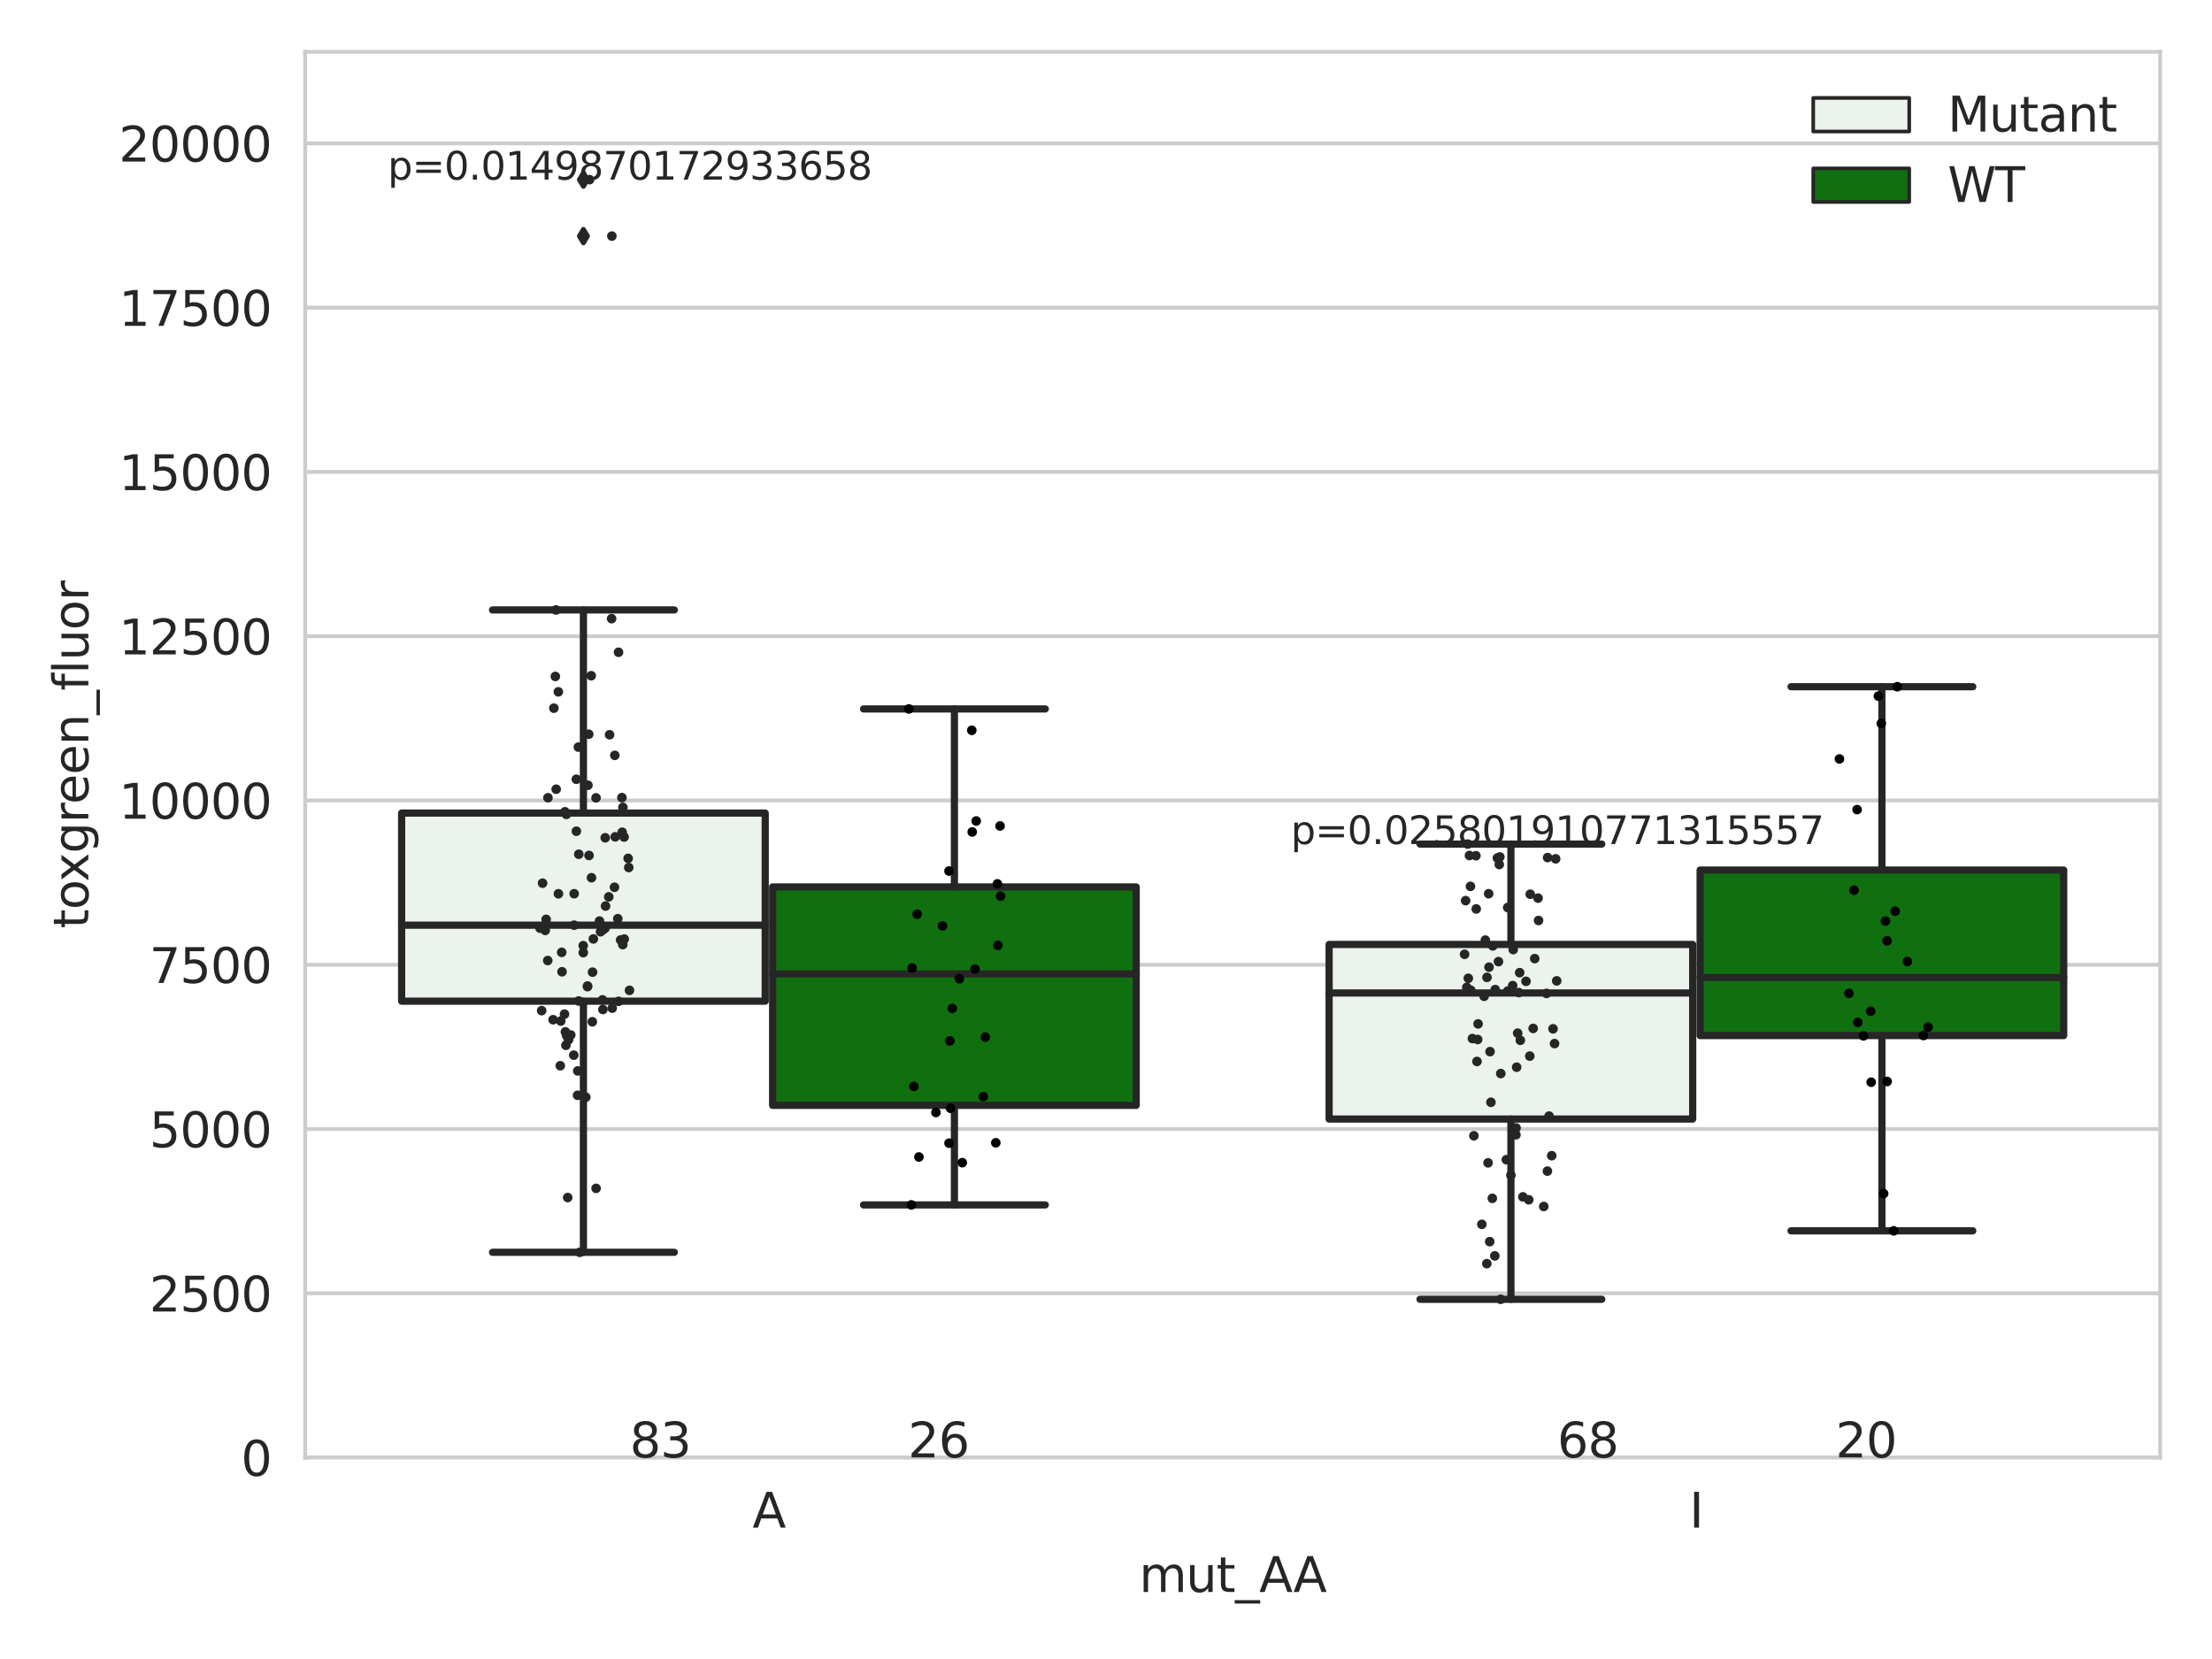 <?xml version="1.0" encoding="utf-8" standalone="no"?>
<!DOCTYPE svg PUBLIC "-//W3C//DTD SVG 1.1//EN"
  "http://www.w3.org/Graphics/SVG/1.1/DTD/svg11.dtd">
<svg xmlns:xlink="http://www.w3.org/1999/xlink" width="460.8pt" height="345.6pt" viewBox="0 0 460.8 345.6" xmlns="http://www.w3.org/2000/svg" version="1.1">
 <defs>
  <style type="text/css">*{stroke-linejoin: round; stroke-linecap: butt}</style>
 </defs>
 <g id="figure_1">
  <g id="patch_1">
   <path d="M 0 345.6 
L 460.8 345.6 
L 460.8 0 
L 0 0 
z
" style="fill: #ffffff"/>
  </g>
  <g id="axes_1">
   <g id="patch_2">
    <path d="M 63.571 303.64 
L 450 303.64 
L 450 10.8 
L 63.571 10.8 
z
" style="fill: #ffffff"/>
   </g>
   <g id="matplotlib.axis_1">
    <g id="xtick_1">
     <g id="text_1">
      <!-- A -->
      <g style="fill: #262626" transform="translate(156.758 318.238)scale(0.1 -0.1)">
       <defs>
        <path id="DejaVuSans-41" d="M 2188 4044 
L 1331 1722 
L 3047 1722 
L 2188 4044 
z
M 1831 4666 
L 2547 4666 
L 4325 0 
L 3669 0 
L 3244 1197 
L 1141 1197 
L 716 0 
L 50 0 
L 1831 4666 
z
" transform="scale(0.016)"/>
       </defs>
       <use xlink:href="#DejaVuSans-41"/>
      </g>
     </g>
    </g>
    <g id="xtick_2">
     <g id="text_2">
      <!-- I -->
      <g style="fill: #262626" transform="translate(351.918 318.238)scale(0.1 -0.1)">
       <defs>
        <path id="DejaVuSans-49" d="M 628 4666 
L 1259 4666 
L 1259 0 
L 628 0 
L 628 4666 
z
" transform="scale(0.016)"/>
       </defs>
       <use xlink:href="#DejaVuSans-49"/>
      </g>
     </g>
    </g>
    <g id="text_3">
     <!-- mut_AA -->
     <g style="fill: #262626" transform="translate(237.308 331.638)scale(0.1 -0.1)">
      <defs>
       <path id="DejaVuSans-6d" d="M 3328 2828 
Q 3544 3216 3844 3400 
Q 4144 3584 4550 3584 
Q 5097 3584 5394 3201 
Q 5691 2819 5691 2113 
L 5691 0 
L 5113 0 
L 5113 2094 
Q 5113 2597 4934 2840 
Q 4756 3084 4391 3084 
Q 3944 3084 3684 2787 
Q 3425 2491 3425 1978 
L 3425 0 
L 2847 0 
L 2847 2094 
Q 2847 2600 2669 2842 
Q 2491 3084 2119 3084 
Q 1678 3084 1418 2786 
Q 1159 2488 1159 1978 
L 1159 0 
L 581 0 
L 581 3500 
L 1159 3500 
L 1159 2956 
Q 1356 3278 1631 3431 
Q 1906 3584 2284 3584 
Q 2666 3584 2933 3390 
Q 3200 3197 3328 2828 
z
" transform="scale(0.016)"/>
       <path id="DejaVuSans-75" d="M 544 1381 
L 544 3500 
L 1119 3500 
L 1119 1403 
Q 1119 906 1312 657 
Q 1506 409 1894 409 
Q 2359 409 2629 706 
Q 2900 1003 2900 1516 
L 2900 3500 
L 3475 3500 
L 3475 0 
L 2900 0 
L 2900 538 
Q 2691 219 2414 64 
Q 2138 -91 1772 -91 
Q 1169 -91 856 284 
Q 544 659 544 1381 
z
M 1991 3584 
L 1991 3584 
z
" transform="scale(0.016)"/>
       <path id="DejaVuSans-74" d="M 1172 4494 
L 1172 3500 
L 2356 3500 
L 2356 3053 
L 1172 3053 
L 1172 1153 
Q 1172 725 1289 603 
Q 1406 481 1766 481 
L 2356 481 
L 2356 0 
L 1766 0 
Q 1100 0 847 248 
Q 594 497 594 1153 
L 594 3053 
L 172 3053 
L 172 3500 
L 594 3500 
L 594 4494 
L 1172 4494 
z
" transform="scale(0.016)"/>
       <path id="DejaVuSans-5f" d="M 3263 -1063 
L 3263 -1509 
L -63 -1509 
L -63 -1063 
L 3263 -1063 
z
" transform="scale(0.016)"/>
      </defs>
      <use xlink:href="#DejaVuSans-6d"/>
      <use xlink:href="#DejaVuSans-75" x="97.412"/>
      <use xlink:href="#DejaVuSans-74" x="160.791"/>
      <use xlink:href="#DejaVuSans-5f" x="200"/>
      <use xlink:href="#DejaVuSans-41" x="250"/>
      <use xlink:href="#DejaVuSans-41" x="321.158"/>
     </g>
    </g>
   </g>
   <g id="matplotlib.axis_2">
    <g id="ytick_1">
     <g id="line2d_1">
      <path d="M 63.571 303.64 
L 450 303.64 
" clip-path="url(#pa91cd25450)" style="fill: none; stroke: #cccccc; stroke-width: 0.8; stroke-linecap: round"/>
     </g>
     <g id="text_4">
      <!-- 0 -->
      <g style="fill: #262626" transform="translate(50.209 307.439)scale(0.1 -0.1)">
       <defs>
        <path id="DejaVuSans-30" d="M 2034 4250 
Q 1547 4250 1301 3770 
Q 1056 3291 1056 2328 
Q 1056 1369 1301 889 
Q 1547 409 2034 409 
Q 2525 409 2770 889 
Q 3016 1369 3016 2328 
Q 3016 3291 2770 3770 
Q 2525 4250 2034 4250 
z
M 2034 4750 
Q 2819 4750 3233 4129 
Q 3647 3509 3647 2328 
Q 3647 1150 3233 529 
Q 2819 -91 2034 -91 
Q 1250 -91 836 529 
Q 422 1150 422 2328 
Q 422 3509 836 4129 
Q 1250 4750 2034 4750 
z
" transform="scale(0.016)"/>
       </defs>
       <use xlink:href="#DejaVuSans-30"/>
      </g>
     </g>
    </g>
    <g id="ytick_2">
     <g id="line2d_2">
      <path d="M 63.571 269.418 
L 450 269.418 
" clip-path="url(#pa91cd25450)" style="fill: none; stroke: #cccccc; stroke-width: 0.8; stroke-linecap: round"/>
     </g>
     <g id="text_5">
      <!-- 2500 -->
      <g style="fill: #262626" transform="translate(31.121 273.217)scale(0.1 -0.1)">
       <defs>
        <path id="DejaVuSans-32" d="M 1228 531 
L 3431 531 
L 3431 0 
L 469 0 
L 469 531 
Q 828 903 1448 1529 
Q 2069 2156 2228 2338 
Q 2531 2678 2651 2914 
Q 2772 3150 2772 3378 
Q 2772 3750 2511 3984 
Q 2250 4219 1831 4219 
Q 1534 4219 1204 4116 
Q 875 4013 500 3803 
L 500 4441 
Q 881 4594 1212 4672 
Q 1544 4750 1819 4750 
Q 2544 4750 2975 4387 
Q 3406 4025 3406 3419 
Q 3406 3131 3298 2873 
Q 3191 2616 2906 2266 
Q 2828 2175 2409 1742 
Q 1991 1309 1228 531 
z
" transform="scale(0.016)"/>
        <path id="DejaVuSans-35" d="M 691 4666 
L 3169 4666 
L 3169 4134 
L 1269 4134 
L 1269 2991 
Q 1406 3038 1543 3061 
Q 1681 3084 1819 3084 
Q 2600 3084 3056 2656 
Q 3513 2228 3513 1497 
Q 3513 744 3044 326 
Q 2575 -91 1722 -91 
Q 1428 -91 1123 -41 
Q 819 9 494 109 
L 494 744 
Q 775 591 1075 516 
Q 1375 441 1709 441 
Q 2250 441 2565 725 
Q 2881 1009 2881 1497 
Q 2881 1984 2565 2268 
Q 2250 2553 1709 2553 
Q 1456 2553 1204 2497 
Q 953 2441 691 2322 
L 691 4666 
z
" transform="scale(0.016)"/>
       </defs>
       <use xlink:href="#DejaVuSans-32"/>
       <use xlink:href="#DejaVuSans-35" x="63.623"/>
       <use xlink:href="#DejaVuSans-30" x="127.246"/>
       <use xlink:href="#DejaVuSans-30" x="190.869"/>
      </g>
     </g>
    </g>
    <g id="ytick_3">
     <g id="line2d_3">
      <path d="M 63.571 235.195 
L 450 235.195 
" clip-path="url(#pa91cd25450)" style="fill: none; stroke: #cccccc; stroke-width: 0.8; stroke-linecap: round"/>
     </g>
     <g id="text_6">
      <!-- 5000 -->
      <g style="fill: #262626" transform="translate(31.121 238.995)scale(0.1 -0.1)">
       <use xlink:href="#DejaVuSans-35"/>
       <use xlink:href="#DejaVuSans-30" x="63.623"/>
       <use xlink:href="#DejaVuSans-30" x="127.246"/>
       <use xlink:href="#DejaVuSans-30" x="190.869"/>
      </g>
     </g>
    </g>
    <g id="ytick_4">
     <g id="line2d_4">
      <path d="M 63.571 200.973 
L 450 200.973 
" clip-path="url(#pa91cd25450)" style="fill: none; stroke: #cccccc; stroke-width: 0.8; stroke-linecap: round"/>
     </g>
     <g id="text_7">
      <!-- 7500 -->
      <g style="fill: #262626" transform="translate(31.121 204.772)scale(0.1 -0.1)">
       <defs>
        <path id="DejaVuSans-37" d="M 525 4666 
L 3525 4666 
L 3525 4397 
L 1831 0 
L 1172 0 
L 2766 4134 
L 525 4134 
L 525 4666 
z
" transform="scale(0.016)"/>
       </defs>
       <use xlink:href="#DejaVuSans-37"/>
       <use xlink:href="#DejaVuSans-35" x="63.623"/>
       <use xlink:href="#DejaVuSans-30" x="127.246"/>
       <use xlink:href="#DejaVuSans-30" x="190.869"/>
      </g>
     </g>
    </g>
    <g id="ytick_5">
     <g id="line2d_5">
      <path d="M 63.571 166.751 
L 450 166.751 
" clip-path="url(#pa91cd25450)" style="fill: none; stroke: #cccccc; stroke-width: 0.8; stroke-linecap: round"/>
     </g>
     <g id="text_8">
      <!-- 10000 -->
      <g style="fill: #262626" transform="translate(24.759 170.55)scale(0.1 -0.1)">
       <defs>
        <path id="DejaVuSans-31" d="M 794 531 
L 1825 531 
L 1825 4091 
L 703 3866 
L 703 4441 
L 1819 4666 
L 2450 4666 
L 2450 531 
L 3481 531 
L 3481 0 
L 794 0 
L 794 531 
z
" transform="scale(0.016)"/>
       </defs>
       <use xlink:href="#DejaVuSans-31"/>
       <use xlink:href="#DejaVuSans-30" x="63.623"/>
       <use xlink:href="#DejaVuSans-30" x="127.246"/>
       <use xlink:href="#DejaVuSans-30" x="190.869"/>
       <use xlink:href="#DejaVuSans-30" x="254.492"/>
      </g>
     </g>
    </g>
    <g id="ytick_6">
     <g id="line2d_6">
      <path d="M 63.571 132.528 
L 450 132.528 
" clip-path="url(#pa91cd25450)" style="fill: none; stroke: #cccccc; stroke-width: 0.8; stroke-linecap: round"/>
     </g>
     <g id="text_9">
      <!-- 12500 -->
      <g style="fill: #262626" transform="translate(24.759 136.328)scale(0.1 -0.1)">
       <use xlink:href="#DejaVuSans-31"/>
       <use xlink:href="#DejaVuSans-32" x="63.623"/>
       <use xlink:href="#DejaVuSans-35" x="127.246"/>
       <use xlink:href="#DejaVuSans-30" x="190.869"/>
       <use xlink:href="#DejaVuSans-30" x="254.492"/>
      </g>
     </g>
    </g>
    <g id="ytick_7">
     <g id="line2d_7">
      <path d="M 63.571 98.306 
L 450 98.306 
" clip-path="url(#pa91cd25450)" style="fill: none; stroke: #cccccc; stroke-width: 0.8; stroke-linecap: round"/>
     </g>
     <g id="text_10">
      <!-- 15000 -->
      <g style="fill: #262626" transform="translate(24.759 102.105)scale(0.1 -0.1)">
       <use xlink:href="#DejaVuSans-31"/>
       <use xlink:href="#DejaVuSans-35" x="63.623"/>
       <use xlink:href="#DejaVuSans-30" x="127.246"/>
       <use xlink:href="#DejaVuSans-30" x="190.869"/>
       <use xlink:href="#DejaVuSans-30" x="254.492"/>
      </g>
     </g>
    </g>
    <g id="ytick_8">
     <g id="line2d_8">
      <path d="M 63.571 64.084 
L 450 64.084 
" clip-path="url(#pa91cd25450)" style="fill: none; stroke: #cccccc; stroke-width: 0.8; stroke-linecap: round"/>
     </g>
     <g id="text_11">
      <!-- 17500 -->
      <g style="fill: #262626" transform="translate(24.759 67.883)scale(0.1 -0.1)">
       <use xlink:href="#DejaVuSans-31"/>
       <use xlink:href="#DejaVuSans-37" x="63.623"/>
       <use xlink:href="#DejaVuSans-35" x="127.246"/>
       <use xlink:href="#DejaVuSans-30" x="190.869"/>
       <use xlink:href="#DejaVuSans-30" x="254.492"/>
      </g>
     </g>
    </g>
    <g id="ytick_9">
     <g id="line2d_9">
      <path d="M 63.571 29.862 
L 450 29.862 
" clip-path="url(#pa91cd25450)" style="fill: none; stroke: #cccccc; stroke-width: 0.8; stroke-linecap: round"/>
     </g>
     <g id="text_12">
      <!-- 20000 -->
      <g style="fill: #262626" transform="translate(24.759 33.661)scale(0.1 -0.1)">
       <use xlink:href="#DejaVuSans-32"/>
       <use xlink:href="#DejaVuSans-30" x="63.623"/>
       <use xlink:href="#DejaVuSans-30" x="127.246"/>
       <use xlink:href="#DejaVuSans-30" x="190.869"/>
       <use xlink:href="#DejaVuSans-30" x="254.492"/>
      </g>
     </g>
    </g>
    <g id="text_13">
     <!-- toxgreen_fluor -->
     <g style="fill: #262626" transform="translate(18.401 193.415)rotate(-90)scale(0.1 -0.1)">
      <defs>
       <path id="DejaVuSans-6f" d="M 1959 3097 
Q 1497 3097 1228 2736 
Q 959 2375 959 1747 
Q 959 1119 1226 758 
Q 1494 397 1959 397 
Q 2419 397 2687 759 
Q 2956 1122 2956 1747 
Q 2956 2369 2687 2733 
Q 2419 3097 1959 3097 
z
M 1959 3584 
Q 2709 3584 3137 3096 
Q 3566 2609 3566 1747 
Q 3566 888 3137 398 
Q 2709 -91 1959 -91 
Q 1206 -91 779 398 
Q 353 888 353 1747 
Q 353 2609 779 3096 
Q 1206 3584 1959 3584 
z
" transform="scale(0.016)"/>
       <path id="DejaVuSans-78" d="M 3513 3500 
L 2247 1797 
L 3578 0 
L 2900 0 
L 1881 1375 
L 863 0 
L 184 0 
L 1544 1831 
L 300 3500 
L 978 3500 
L 1906 2253 
L 2834 3500 
L 3513 3500 
z
" transform="scale(0.016)"/>
       <path id="DejaVuSans-67" d="M 2906 1791 
Q 2906 2416 2648 2759 
Q 2391 3103 1925 3103 
Q 1463 3103 1205 2759 
Q 947 2416 947 1791 
Q 947 1169 1205 825 
Q 1463 481 1925 481 
Q 2391 481 2648 825 
Q 2906 1169 2906 1791 
z
M 3481 434 
Q 3481 -459 3084 -895 
Q 2688 -1331 1869 -1331 
Q 1566 -1331 1297 -1286 
Q 1028 -1241 775 -1147 
L 775 -588 
Q 1028 -725 1275 -790 
Q 1522 -856 1778 -856 
Q 2344 -856 2625 -561 
Q 2906 -266 2906 331 
L 2906 616 
Q 2728 306 2450 153 
Q 2172 0 1784 0 
Q 1141 0 747 490 
Q 353 981 353 1791 
Q 353 2603 747 3093 
Q 1141 3584 1784 3584 
Q 2172 3584 2450 3431 
Q 2728 3278 2906 2969 
L 2906 3500 
L 3481 3500 
L 3481 434 
z
" transform="scale(0.016)"/>
       <path id="DejaVuSans-72" d="M 2631 2963 
Q 2534 3019 2420 3045 
Q 2306 3072 2169 3072 
Q 1681 3072 1420 2755 
Q 1159 2438 1159 1844 
L 1159 0 
L 581 0 
L 581 3500 
L 1159 3500 
L 1159 2956 
Q 1341 3275 1631 3429 
Q 1922 3584 2338 3584 
Q 2397 3584 2469 3576 
Q 2541 3569 2628 3553 
L 2631 2963 
z
" transform="scale(0.016)"/>
       <path id="DejaVuSans-65" d="M 3597 1894 
L 3597 1613 
L 953 1613 
Q 991 1019 1311 708 
Q 1631 397 2203 397 
Q 2534 397 2845 478 
Q 3156 559 3463 722 
L 3463 178 
Q 3153 47 2828 -22 
Q 2503 -91 2169 -91 
Q 1331 -91 842 396 
Q 353 884 353 1716 
Q 353 2575 817 3079 
Q 1281 3584 2069 3584 
Q 2775 3584 3186 3129 
Q 3597 2675 3597 1894 
z
M 3022 2063 
Q 3016 2534 2758 2815 
Q 2500 3097 2075 3097 
Q 1594 3097 1305 2825 
Q 1016 2553 972 2059 
L 3022 2063 
z
" transform="scale(0.016)"/>
       <path id="DejaVuSans-6e" d="M 3513 2113 
L 3513 0 
L 2938 0 
L 2938 2094 
Q 2938 2591 2744 2837 
Q 2550 3084 2163 3084 
Q 1697 3084 1428 2787 
Q 1159 2491 1159 1978 
L 1159 0 
L 581 0 
L 581 3500 
L 1159 3500 
L 1159 2956 
Q 1366 3272 1645 3428 
Q 1925 3584 2291 3584 
Q 2894 3584 3203 3211 
Q 3513 2838 3513 2113 
z
" transform="scale(0.016)"/>
       <path id="DejaVuSans-66" d="M 2375 4863 
L 2375 4384 
L 1825 4384 
Q 1516 4384 1395 4259 
Q 1275 4134 1275 3809 
L 1275 3500 
L 2222 3500 
L 2222 3053 
L 1275 3053 
L 1275 0 
L 697 0 
L 697 3053 
L 147 3053 
L 147 3500 
L 697 3500 
L 697 3744 
Q 697 4328 969 4595 
Q 1241 4863 1831 4863 
L 2375 4863 
z
" transform="scale(0.016)"/>
       <path id="DejaVuSans-6c" d="M 603 4863 
L 1178 4863 
L 1178 0 
L 603 0 
L 603 4863 
z
" transform="scale(0.016)"/>
      </defs>
      <use xlink:href="#DejaVuSans-74"/>
      <use xlink:href="#DejaVuSans-6f" x="39.209"/>
      <use xlink:href="#DejaVuSans-78" x="97.266"/>
      <use xlink:href="#DejaVuSans-67" x="156.445"/>
      <use xlink:href="#DejaVuSans-72" x="219.922"/>
      <use xlink:href="#DejaVuSans-65" x="258.785"/>
      <use xlink:href="#DejaVuSans-65" x="320.309"/>
      <use xlink:href="#DejaVuSans-6e" x="381.832"/>
      <use xlink:href="#DejaVuSans-5f" x="445.211"/>
      <use xlink:href="#DejaVuSans-66" x="495.211"/>
      <use xlink:href="#DejaVuSans-6c" x="530.416"/>
      <use xlink:href="#DejaVuSans-75" x="558.199"/>
      <use xlink:href="#DejaVuSans-6f" x="621.578"/>
      <use xlink:href="#DejaVuSans-72" x="682.76"/>
     </g>
    </g>
   </g>
   <g id="patch_3">
    <path d="M 83.666 208.564 
L 159.406 208.564 
L 159.406 169.38 
L 83.666 169.38 
L 83.666 208.564 
z
" clip-path="url(#pa91cd25450)" style="fill: #ecf2ec; stroke: #262626; stroke-width: 1.5; stroke-linejoin: miter"/>
   </g>
   <g id="patch_4">
    <path d="M 160.951 230.265 
L 236.691 230.265 
L 236.691 184.763 
L 160.951 184.763 
L 160.951 230.265 
z
" clip-path="url(#pa91cd25450)" style="fill: #107010; stroke: #262626; stroke-width: 1.5; stroke-linejoin: miter"/>
   </g>
   <g id="patch_5">
    <path d="M 276.88 233.12 
L 352.62 233.12 
L 352.62 196.744 
L 276.88 196.744 
L 276.88 233.12 
z
" clip-path="url(#pa91cd25450)" style="fill: #ecf2ec; stroke: #262626; stroke-width: 1.5; stroke-linejoin: miter"/>
   </g>
   <g id="patch_6">
    <path d="M 354.166 215.733 
L 429.906 215.733 
L 429.906 181.245 
L 354.166 181.245 
L 354.166 215.733 
z
" clip-path="url(#pa91cd25450)" style="fill: #107010; stroke: #262626; stroke-width: 1.5; stroke-linejoin: miter"/>
   </g>
   <g id="patch_7">
    <path d="M 160.178 303.64 
L 160.178 303.64 
L 160.178 303.64 
L 160.178 303.64 
z
" clip-path="url(#pa91cd25450)" style="fill: #ecf2ec; stroke: #262626; stroke-width: 0.75; stroke-linejoin: miter"/>
   </g>
   <g id="patch_8">
    <path d="M 160.178 303.64 
L 160.178 303.64 
L 160.178 303.64 
L 160.178 303.64 
z
" clip-path="url(#pa91cd25450)" style="fill: #107010; stroke: #262626; stroke-width: 0.75; stroke-linejoin: miter"/>
   </g>
   <g id="PathCollection_1"/>
   <g id="PathCollection_2"/>
   <g id="line2d_10">
    <path d="M 121.536 208.564 
L 121.536 260.878 
" clip-path="url(#pa91cd25450)" style="fill: none; stroke: #262626; stroke-width: 1.5; stroke-linecap: round"/>
   </g>
   <g id="line2d_11">
    <path d="M 121.536 169.38 
L 121.536 127.063 
" clip-path="url(#pa91cd25450)" style="fill: none; stroke: #262626; stroke-width: 1.5; stroke-linecap: round"/>
   </g>
   <g id="line2d_12">
    <path d="M 102.601 260.878 
L 140.471 260.878 
" clip-path="url(#pa91cd25450)" style="fill: none; stroke: #262626; stroke-width: 1.5; stroke-linecap: round"/>
   </g>
   <g id="line2d_13">
    <path d="M 102.601 127.063 
L 140.471 127.063 
" clip-path="url(#pa91cd25450)" style="fill: none; stroke: #262626; stroke-width: 1.5; stroke-linecap: round"/>
   </g>
   <g id="line2d_14">
    <defs>
     <path id="m5aeab9279e" d="M -0 1.414 
L 0.849 0 
L 0 -1.414 
L -0.849 -0 
z
" style="stroke: #262626; stroke-linejoin: miter"/>
    </defs>
    <g clip-path="url(#pa91cd25450)">
     <use xlink:href="#m5aeab9279e" x="121.536" y="49.185" style="fill: #262626; stroke: #262626; stroke-linejoin: miter"/>
     <use xlink:href="#m5aeab9279e" x="121.536" y="37.422" style="fill: #262626; stroke: #262626; stroke-linejoin: miter"/>
    </g>
   </g>
   <g id="line2d_15">
    <path d="M 198.821 230.265 
L 198.821 251.005 
" clip-path="url(#pa91cd25450)" style="fill: none; stroke: #262626; stroke-width: 1.5; stroke-linecap: round"/>
   </g>
   <g id="line2d_16">
    <path d="M 198.821 184.763 
L 198.821 147.687 
" clip-path="url(#pa91cd25450)" style="fill: none; stroke: #262626; stroke-width: 1.5; stroke-linecap: round"/>
   </g>
   <g id="line2d_17">
    <path d="M 179.886 251.005 
L 217.756 251.005 
" clip-path="url(#pa91cd25450)" style="fill: none; stroke: #262626; stroke-width: 1.5; stroke-linecap: round"/>
   </g>
   <g id="line2d_18">
    <path d="M 179.886 147.687 
L 217.756 147.687 
" clip-path="url(#pa91cd25450)" style="fill: none; stroke: #262626; stroke-width: 1.5; stroke-linecap: round"/>
   </g>
   <g id="line2d_19"/>
   <g id="line2d_20">
    <path d="M 314.75 233.12 
L 314.75 270.667 
" clip-path="url(#pa91cd25450)" style="fill: none; stroke: #262626; stroke-width: 1.5; stroke-linecap: round"/>
   </g>
   <g id="line2d_21">
    <path d="M 314.75 196.744 
L 314.75 175.836 
" clip-path="url(#pa91cd25450)" style="fill: none; stroke: #262626; stroke-width: 1.5; stroke-linecap: round"/>
   </g>
   <g id="line2d_22">
    <path d="M 295.815 270.667 
L 333.685 270.667 
" clip-path="url(#pa91cd25450)" style="fill: none; stroke: #262626; stroke-width: 1.5; stroke-linecap: round"/>
   </g>
   <g id="line2d_23">
    <path d="M 295.815 175.836 
L 333.685 175.836 
" clip-path="url(#pa91cd25450)" style="fill: none; stroke: #262626; stroke-width: 1.5; stroke-linecap: round"/>
   </g>
   <g id="line2d_24"/>
   <g id="line2d_25">
    <path d="M 392.036 215.733 
L 392.036 256.408 
" clip-path="url(#pa91cd25450)" style="fill: none; stroke: #262626; stroke-width: 1.5; stroke-linecap: round"/>
   </g>
   <g id="line2d_26">
    <path d="M 392.036 181.245 
L 392.036 143.054 
" clip-path="url(#pa91cd25450)" style="fill: none; stroke: #262626; stroke-width: 1.5; stroke-linecap: round"/>
   </g>
   <g id="line2d_27">
    <path d="M 373.101 256.408 
L 410.971 256.408 
" clip-path="url(#pa91cd25450)" style="fill: none; stroke: #262626; stroke-width: 1.5; stroke-linecap: round"/>
   </g>
   <g id="line2d_28">
    <path d="M 373.101 143.054 
L 410.971 143.054 
" clip-path="url(#pa91cd25450)" style="fill: none; stroke: #262626; stroke-width: 1.5; stroke-linecap: round"/>
   </g>
   <g id="line2d_29"/>
   <g id="line2d_30">
    <path d="M 83.666 192.731 
L 159.406 192.731 
" clip-path="url(#pa91cd25450)" style="fill: none; stroke: #262626; stroke-width: 1.5; stroke-linecap: round"/>
   </g>
   <g id="line2d_31">
    <path d="M 160.951 202.882 
L 236.691 202.882 
" clip-path="url(#pa91cd25450)" style="fill: none; stroke: #262626; stroke-width: 1.5; stroke-linecap: round"/>
   </g>
   <g id="line2d_32">
    <path d="M 276.88 206.858 
L 352.62 206.858 
" clip-path="url(#pa91cd25450)" style="fill: none; stroke: #262626; stroke-width: 1.5; stroke-linecap: round"/>
   </g>
   <g id="line2d_33">
    <path d="M 354.166 203.622 
L 429.906 203.622 
" clip-path="url(#pa91cd25450)" style="fill: none; stroke: #262626; stroke-width: 1.5; stroke-linecap: round"/>
   </g>
   <g id="patch_9">
    <path d="M 63.571 303.64 
L 63.571 10.8 
" style="fill: none; stroke: #cccccc; stroke-width: 0.8; stroke-linejoin: miter; stroke-linecap: square"/>
   </g>
   <g id="patch_10">
    <path d="M 450 303.64 
L 450 10.8 
" style="fill: none; stroke: #cccccc; stroke-width: 0.8; stroke-linejoin: miter; stroke-linecap: square"/>
   </g>
   <g id="patch_11">
    <path d="M 63.571 303.64 
L 450 303.64 
" style="fill: none; stroke: #cccccc; stroke-width: 0.8; stroke-linejoin: miter; stroke-linecap: square"/>
   </g>
   <g id="patch_12">
    <path d="M 63.571 10.8 
L 450 10.8 
" style="fill: none; stroke: #cccccc; stroke-width: 0.8; stroke-linejoin: miter; stroke-linecap: square"/>
   </g>
   <g id="PathCollection_3">
    <defs>
     <path id="C0_0_567fce36a4" d="M 0 1 
C 0.265 1 0.52 0.895 0.707 0.707 
C 0.895 0.52 1 0.265 1 -0 
C 1 -0.265 0.895 -0.52 0.707 -0.707 
C 0.52 -0.895 0.265 -1 0 -1 
C -0.265 -1 -0.52 -0.895 -0.707 -0.707 
C -0.895 -0.52 -1 -0.265 -1 0 
C -1 0.265 -0.895 0.52 -0.707 0.707 
C -0.52 0.895 -0.265 1 0 1 
z
"/>
    </defs>
    <g clip-path="url(#pa91cd25450)">
     <use xlink:href="#C0_0_567fce36a4" x="118.048" y="215.749" style="fill: #262626"/>
    </g>
    <g clip-path="url(#pa91cd25450)">
     <use xlink:href="#C0_0_567fce36a4" x="129.763" y="168.19" style="fill: #262626"/>
    </g>
    <g clip-path="url(#pa91cd25450)">
     <use xlink:href="#C0_0_567fce36a4" x="118.261" y="249.469" style="fill: #262626"/>
    </g>
    <g clip-path="url(#pa91cd25450)">
     <use xlink:href="#C0_0_567fce36a4" x="121.509" y="198.454" style="fill: #262626"/>
    </g>
    <g clip-path="url(#pa91cd25450)">
     <use xlink:href="#C0_0_567fce36a4" x="123.22" y="182.847" style="fill: #262626"/>
    </g>
    <g clip-path="url(#pa91cd25450)">
     <use xlink:href="#C0_0_567fce36a4" x="128.698" y="191.384" style="fill: #262626"/>
    </g>
    <g clip-path="url(#pa91cd25450)">
     <use xlink:href="#C0_0_567fce36a4" x="129.556" y="166.156" style="fill: #262626"/>
    </g>
    <g clip-path="url(#pa91cd25450)">
     <use xlink:href="#C0_0_567fce36a4" x="126.986" y="153.065" style="fill: #262626"/>
    </g>
    <g clip-path="url(#pa91cd25450)">
     <use xlink:href="#C0_0_567fce36a4" x="122.478" y="163.581" style="fill: #262626"/>
    </g>
    <g clip-path="url(#pa91cd25450)">
     <use xlink:href="#C0_0_567fce36a4" x="115.38" y="147.526" style="fill: #262626"/>
    </g>
    <g clip-path="url(#pa91cd25450)">
     <use xlink:href="#C0_0_567fce36a4" x="122.396" y="205.399" style="fill: #262626"/>
    </g>
    <g clip-path="url(#pa91cd25450)">
     <use xlink:href="#C0_0_567fce36a4" x="123.44" y="202.52" style="fill: #262626"/>
    </g>
    <g clip-path="url(#pa91cd25450)">
     <use xlink:href="#C0_0_567fce36a4" x="125.099" y="194.097" style="fill: #262626"/>
    </g>
    <g clip-path="url(#pa91cd25450)">
     <use xlink:href="#C0_0_567fce36a4" x="130.042" y="195.622" style="fill: #262626"/>
    </g>
    <g clip-path="url(#pa91cd25450)">
     <use xlink:href="#C0_0_567fce36a4" x="126.079" y="174.528" style="fill: #262626"/>
    </g>
    <g clip-path="url(#pa91cd25450)">
     <use xlink:href="#C0_0_567fce36a4" x="129.284" y="195.811" style="fill: #262626"/>
    </g>
    <g clip-path="url(#pa91cd25450)">
     <use xlink:href="#C0_0_567fce36a4" x="114.104" y="200.097" style="fill: #262626"/>
    </g>
    <g clip-path="url(#pa91cd25450)">
     <use xlink:href="#C0_0_567fce36a4" x="126.147" y="188.749" style="fill: #262626"/>
    </g>
    <g clip-path="url(#pa91cd25450)">
     <use xlink:href="#C0_0_567fce36a4" x="122.648" y="152.949" style="fill: #262626"/>
    </g>
    <g clip-path="url(#pa91cd25450)">
     <use xlink:href="#C0_0_567fce36a4" x="120.563" y="208.533" style="fill: #262626"/>
    </g>
    <g clip-path="url(#pa91cd25450)">
     <use xlink:href="#C0_0_567fce36a4" x="120.57" y="177.952" style="fill: #262626"/>
    </g>
    <g clip-path="url(#pa91cd25450)">
     <use xlink:href="#C0_0_567fce36a4" x="129.737" y="196.78" style="fill: #262626"/>
    </g>
    <g clip-path="url(#pa91cd25450)">
     <use xlink:href="#C0_0_567fce36a4" x="128.009" y="184.835" style="fill: #262626"/>
    </g>
    <g clip-path="url(#pa91cd25450)">
     <use xlink:href="#C0_0_567fce36a4" x="118.439" y="216.592" style="fill: #262626"/>
    </g>
    <g clip-path="url(#pa91cd25450)">
     <use xlink:href="#C0_0_567fce36a4" x="123.613" y="195.599" style="fill: #262626"/>
    </g>
    <g clip-path="url(#pa91cd25450)">
     <use xlink:href="#C0_0_567fce36a4" x="117.886" y="217.755" style="fill: #262626"/>
    </g>
    <g clip-path="url(#pa91cd25450)">
     <use xlink:href="#C0_0_567fce36a4" x="125.567" y="193.721" style="fill: #262626"/>
    </g>
    <g clip-path="url(#pa91cd25450)">
     <use xlink:href="#C0_0_567fce36a4" x="125.595" y="210.298" style="fill: #262626"/>
    </g>
    <g clip-path="url(#pa91cd25450)">
     <use xlink:href="#C0_0_567fce36a4" x="116.333" y="186.191" style="fill: #262626"/>
    </g>
    <g clip-path="url(#pa91cd25450)">
     <use xlink:href="#C0_0_567fce36a4" x="120.775" y="260.878" style="fill: #262626"/>
    </g>
    <g clip-path="url(#pa91cd25450)">
     <use xlink:href="#C0_0_567fce36a4" x="126.819" y="186.83" style="fill: #262626"/>
    </g>
    <g clip-path="url(#pa91cd25450)">
     <use xlink:href="#C0_0_567fce36a4" x="112.839" y="210.533" style="fill: #262626"/>
    </g>
    <g clip-path="url(#pa91cd25450)">
     <use xlink:href="#C0_0_567fce36a4" x="126.032" y="193.376" style="fill: #262626"/>
    </g>
    <g clip-path="url(#pa91cd25450)">
     <use xlink:href="#C0_0_567fce36a4" x="116.814" y="212.701" style="fill: #262626"/>
    </g>
    <g clip-path="url(#pa91cd25450)">
     <use xlink:href="#C0_0_567fce36a4" x="127.409" y="128.88" style="fill: #262626"/>
    </g>
    <g clip-path="url(#pa91cd25450)">
     <use xlink:href="#C0_0_567fce36a4" x="116.718" y="222.012" style="fill: #262626"/>
    </g>
    <g clip-path="url(#pa91cd25450)">
     <use xlink:href="#C0_0_567fce36a4" x="117.079" y="202.438" style="fill: #262626"/>
    </g>
    <g clip-path="url(#pa91cd25450)">
     <use xlink:href="#C0_0_567fce36a4" x="120.354" y="223.092" style="fill: #262626"/>
    </g>
    <g clip-path="url(#pa91cd25450)">
     <use xlink:href="#C0_0_567fce36a4" x="115.861" y="164.408" style="fill: #262626"/>
    </g>
    <g clip-path="url(#pa91cd25450)">
     <use xlink:href="#C0_0_567fce36a4" x="119.602" y="192.731" style="fill: #262626"/>
    </g>
    <g clip-path="url(#pa91cd25450)">
     <use xlink:href="#C0_0_567fce36a4" x="112.492" y="193.349" style="fill: #262626"/>
    </g>
    <g clip-path="url(#pa91cd25450)">
     <use xlink:href="#C0_0_567fce36a4" x="119.61" y="186.18" style="fill: #262626"/>
    </g>
    <g clip-path="url(#pa91cd25450)">
     <use xlink:href="#C0_0_567fce36a4" x="117.597" y="211.263" style="fill: #262626"/>
    </g>
    <g clip-path="url(#pa91cd25450)">
     <use xlink:href="#C0_0_567fce36a4" x="128.863" y="208.596" style="fill: #262626"/>
    </g>
    <g clip-path="url(#pa91cd25450)">
     <use xlink:href="#C0_0_567fce36a4" x="122.389" y="205.538" style="fill: #262626"/>
    </g>
    <g clip-path="url(#pa91cd25450)">
     <use xlink:href="#C0_0_567fce36a4" x="118.897" y="215.606" style="fill: #262626"/>
    </g>
    <g clip-path="url(#pa91cd25450)">
     <use xlink:href="#C0_0_567fce36a4" x="122.037" y="228.568" style="fill: #262626"/>
    </g>
    <g clip-path="url(#pa91cd25450)">
     <use xlink:href="#C0_0_567fce36a4" x="127.461" y="49.185" style="fill: #262626"/>
    </g>
    <g clip-path="url(#pa91cd25450)">
     <use xlink:href="#C0_0_567fce36a4" x="124.165" y="166.206" style="fill: #262626"/>
    </g>
    <g clip-path="url(#pa91cd25450)">
     <use xlink:href="#C0_0_567fce36a4" x="116.31" y="144.121" style="fill: #262626"/>
    </g>
    <g clip-path="url(#pa91cd25450)">
     <use xlink:href="#C0_0_567fce36a4" x="125.512" y="208.29" style="fill: #262626"/>
    </g>
    <g clip-path="url(#pa91cd25450)">
     <use xlink:href="#C0_0_567fce36a4" x="115.687" y="140.914" style="fill: #262626"/>
    </g>
    <g clip-path="url(#pa91cd25450)">
     <use xlink:href="#C0_0_567fce36a4" x="117.7" y="169.11" style="fill: #262626"/>
    </g>
    <g clip-path="url(#pa91cd25450)">
     <use xlink:href="#C0_0_567fce36a4" x="119.525" y="219.808" style="fill: #262626"/>
    </g>
    <g clip-path="url(#pa91cd25450)">
     <use xlink:href="#C0_0_567fce36a4" x="124.176" y="247.556" style="fill: #262626"/>
    </g>
    <g clip-path="url(#pa91cd25450)">
     <use xlink:href="#C0_0_567fce36a4" x="128.85" y="135.882" style="fill: #262626"/>
    </g>
    <g clip-path="url(#pa91cd25450)">
     <use xlink:href="#C0_0_567fce36a4" x="117.985" y="169.65" style="fill: #262626"/>
    </g>
    <g clip-path="url(#pa91cd25450)">
     <use xlink:href="#C0_0_567fce36a4" x="128.079" y="157.352" style="fill: #262626"/>
    </g>
    <g clip-path="url(#pa91cd25450)">
     <use xlink:href="#C0_0_567fce36a4" x="114.152" y="166.183" style="fill: #262626"/>
    </g>
    <g clip-path="url(#pa91cd25450)">
     <use xlink:href="#C0_0_567fce36a4" x="121.496" y="197" style="fill: #262626"/>
    </g>
    <g clip-path="url(#pa91cd25450)">
     <use xlink:href="#C0_0_567fce36a4" x="117.781" y="214.956" style="fill: #262626"/>
    </g>
    <g clip-path="url(#pa91cd25450)">
     <use xlink:href="#C0_0_567fce36a4" x="130.009" y="174.373" style="fill: #262626"/>
    </g>
    <g clip-path="url(#pa91cd25450)">
     <use xlink:href="#C0_0_567fce36a4" x="128.162" y="174.33" style="fill: #262626"/>
    </g>
    <g clip-path="url(#pa91cd25450)">
     <use xlink:href="#C0_0_567fce36a4" x="123.396" y="212.856" style="fill: #262626"/>
    </g>
    <g clip-path="url(#pa91cd25450)">
     <use xlink:href="#C0_0_567fce36a4" x="127.535" y="210.015" style="fill: #262626"/>
    </g>
    <g clip-path="url(#pa91cd25450)">
     <use xlink:href="#C0_0_567fce36a4" x="122.813" y="37.422" style="fill: #262626"/>
    </g>
    <g clip-path="url(#pa91cd25450)">
     <use xlink:href="#C0_0_567fce36a4" x="123.16" y="140.767" style="fill: #262626"/>
    </g>
    <g clip-path="url(#pa91cd25450)">
     <use xlink:href="#C0_0_567fce36a4" x="113.774" y="191.521" style="fill: #262626"/>
    </g>
    <g clip-path="url(#pa91cd25450)">
     <use xlink:href="#C0_0_567fce36a4" x="120.069" y="173.157" style="fill: #262626"/>
    </g>
    <g clip-path="url(#pa91cd25450)">
     <use xlink:href="#C0_0_567fce36a4" x="120.06" y="162.338" style="fill: #262626"/>
    </g>
    <g clip-path="url(#pa91cd25450)">
     <use xlink:href="#C0_0_567fce36a4" x="130.98" y="180.721" style="fill: #262626"/>
    </g>
    <g clip-path="url(#pa91cd25450)">
     <use xlink:href="#C0_0_567fce36a4" x="130.854" y="178.817" style="fill: #262626"/>
    </g>
    <g clip-path="url(#pa91cd25450)">
     <use xlink:href="#C0_0_567fce36a4" x="131.132" y="206.305" style="fill: #262626"/>
    </g>
    <g clip-path="url(#pa91cd25450)">
     <use xlink:href="#C0_0_567fce36a4" x="117.016" y="198.391" style="fill: #262626"/>
    </g>
    <g clip-path="url(#pa91cd25450)">
     <use xlink:href="#C0_0_567fce36a4" x="124.887" y="191.876" style="fill: #262626"/>
    </g>
    <g clip-path="url(#pa91cd25450)">
     <use xlink:href="#C0_0_567fce36a4" x="113.029" y="183.981" style="fill: #262626"/>
    </g>
    <g clip-path="url(#pa91cd25450)">
     <use xlink:href="#C0_0_567fce36a4" x="129.617" y="173.374" style="fill: #262626"/>
    </g>
    <g clip-path="url(#pa91cd25450)">
     <use xlink:href="#C0_0_567fce36a4" x="115.223" y="212.422" style="fill: #262626"/>
    </g>
    <g clip-path="url(#pa91cd25450)">
     <use xlink:href="#C0_0_567fce36a4" x="115.827" y="127.063" style="fill: #262626"/>
    </g>
    <g clip-path="url(#pa91cd25450)">
     <use xlink:href="#C0_0_567fce36a4" x="113.585" y="193.821" style="fill: #262626"/>
    </g>
    <g clip-path="url(#pa91cd25450)">
     <use xlink:href="#C0_0_567fce36a4" x="122.703" y="178.206" style="fill: #262626"/>
    </g>
    <g clip-path="url(#pa91cd25450)">
     <use xlink:href="#C0_0_567fce36a4" x="120.491" y="155.64" style="fill: #262626"/>
    </g>
    <g clip-path="url(#pa91cd25450)">
     <use xlink:href="#C0_0_567fce36a4" x="120.317" y="228.171" style="fill: #262626"/>
    </g>
   </g>
   <g id="PathCollection_4">
    <defs>
     <path id="C1_0_2a6013b146" d="M 0 1 
C 0.265 1 0.52 0.895 0.707 0.707 
C 0.895 0.52 1 0.265 1 -0 
C 1 -0.265 0.895 -0.52 0.707 -0.707 
C 0.52 -0.895 0.265 -1 0 -1 
C -0.265 -1 -0.52 -0.895 -0.707 -0.707 
C -0.895 -0.52 -1 -0.265 -1 0 
C -1 0.265 -0.895 0.52 -0.707 0.707 
C -0.52 0.895 -0.265 1 0 1 
z
"/>
    </defs>
    <g clip-path="url(#pa91cd25450)">
     <use xlink:href="#C1_0_2a6013b146" x="197.699" y="238.144"/>
    </g>
    <g clip-path="url(#pa91cd25450)">
     <use xlink:href="#C1_0_2a6013b146" x="196.341" y="192.886"/>
    </g>
    <g clip-path="url(#pa91cd25450)">
     <use xlink:href="#C1_0_2a6013b146" x="202.53" y="173.313"/>
    </g>
    <g clip-path="url(#pa91cd25450)">
     <use xlink:href="#C1_0_2a6013b146" x="190.01" y="201.639"/>
    </g>
    <g clip-path="url(#pa91cd25450)">
     <use xlink:href="#C1_0_2a6013b146" x="189.337" y="147.687"/>
    </g>
    <g clip-path="url(#pa91cd25450)">
     <use xlink:href="#C1_0_2a6013b146" x="197.697" y="181.456"/>
    </g>
    <g clip-path="url(#pa91cd25450)">
     <use xlink:href="#C1_0_2a6013b146" x="189.865" y="251.005"/>
    </g>
    <g clip-path="url(#pa91cd25450)">
     <use xlink:href="#C1_0_2a6013b146" x="202.441" y="152.139"/>
    </g>
    <g clip-path="url(#pa91cd25450)">
     <use xlink:href="#C1_0_2a6013b146" x="203.123" y="201.877"/>
    </g>
    <g clip-path="url(#pa91cd25450)">
     <use xlink:href="#C1_0_2a6013b146" x="198.011" y="230.871"/>
    </g>
    <g clip-path="url(#pa91cd25450)">
     <use xlink:href="#C1_0_2a6013b146" x="208.329" y="172.063"/>
    </g>
    <g clip-path="url(#pa91cd25450)">
     <use xlink:href="#C1_0_2a6013b146" x="199.847" y="203.887"/>
    </g>
    <g clip-path="url(#pa91cd25450)">
     <use xlink:href="#C1_0_2a6013b146" x="207.441" y="238.066"/>
    </g>
    <g clip-path="url(#pa91cd25450)">
     <use xlink:href="#C1_0_2a6013b146" x="207.881" y="196.938"/>
    </g>
    <g clip-path="url(#pa91cd25450)">
     <use xlink:href="#C1_0_2a6013b146" x="197.878" y="216.843"/>
    </g>
    <g clip-path="url(#pa91cd25450)">
     <use xlink:href="#C1_0_2a6013b146" x="198.381" y="210.078"/>
    </g>
    <g clip-path="url(#pa91cd25450)">
     <use xlink:href="#C1_0_2a6013b146" x="207.78" y="184.123"/>
    </g>
    <g clip-path="url(#pa91cd25450)">
     <use xlink:href="#C1_0_2a6013b146" x="208.44" y="186.682"/>
    </g>
    <g clip-path="url(#pa91cd25450)">
     <use xlink:href="#C1_0_2a6013b146" x="203.364" y="171.028"/>
    </g>
    <g clip-path="url(#pa91cd25450)">
     <use xlink:href="#C1_0_2a6013b146" x="205.266" y="216.05"/>
    </g>
    <g clip-path="url(#pa91cd25450)">
     <use xlink:href="#C1_0_2a6013b146" x="191.063" y="190.446"/>
    </g>
    <g clip-path="url(#pa91cd25450)">
     <use xlink:href="#C1_0_2a6013b146" x="190.377" y="226.325"/>
    </g>
    <g clip-path="url(#pa91cd25450)">
     <use xlink:href="#C1_0_2a6013b146" x="194.97" y="231.748"/>
    </g>
    <g clip-path="url(#pa91cd25450)">
     <use xlink:href="#C1_0_2a6013b146" x="200.458" y="242.204"/>
    </g>
    <g clip-path="url(#pa91cd25450)">
     <use xlink:href="#C1_0_2a6013b146" x="191.429" y="241.023"/>
    </g>
    <g clip-path="url(#pa91cd25450)">
     <use xlink:href="#C1_0_2a6013b146" x="204.841" y="228.449"/>
    </g>
   </g>
   <g id="PathCollection_5">
    <defs>
     <path id="C2_0_f89ced1172" d="M 0 1 
C 0.265 1 0.52 0.895 0.707 0.707 
C 0.895 0.52 1 0.265 1 -0 
C 1 -0.265 0.895 -0.52 0.707 -0.707 
C 0.52 -0.895 0.265 -1 0 -1 
C -0.265 -1 -0.52 -0.895 -0.707 -0.707 
C -0.895 -0.52 -1 -0.265 -1 0 
C -1 0.265 -0.895 0.52 -0.707 0.707 
C -0.52 0.895 -0.265 1 0 1 
z
"/>
    </defs>
    <g clip-path="url(#pa91cd25450)">
     <use xlink:href="#C2_0_f89ced1172" x="308.694" y="255.053" style="fill: #262626"/>
    </g>
    <g clip-path="url(#pa91cd25450)">
     <use xlink:href="#C2_0_f89ced1172" x="322.701" y="232.502" style="fill: #262626"/>
    </g>
    <g clip-path="url(#pa91cd25450)">
     <use xlink:href="#C2_0_f89ced1172" x="312.156" y="200.323" style="fill: #262626"/>
    </g>
    <g clip-path="url(#pa91cd25450)">
     <use xlink:href="#C2_0_f89ced1172" x="309.728" y="263.241" style="fill: #262626"/>
    </g>
    <g clip-path="url(#pa91cd25450)">
     <use xlink:href="#C2_0_f89ced1172" x="320.507" y="191.758" style="fill: #262626"/>
    </g>
    <g clip-path="url(#pa91cd25450)">
     <use xlink:href="#C2_0_f89ced1172" x="320.406" y="187.097" style="fill: #262626"/>
    </g>
    <g clip-path="url(#pa91cd25450)">
     <use xlink:href="#C2_0_f89ced1172" x="311.934" y="178.743" style="fill: #262626"/>
    </g>
    <g clip-path="url(#pa91cd25450)">
     <use xlink:href="#C2_0_f89ced1172" x="305.759" y="175.836" style="fill: #262626"/>
    </g>
    <g clip-path="url(#pa91cd25450)">
     <use xlink:href="#C2_0_f89ced1172" x="318.782" y="186.285" style="fill: #262626"/>
    </g>
    <g clip-path="url(#pa91cd25450)">
     <use xlink:href="#C2_0_f89ced1172" x="305.315" y="187.622" style="fill: #262626"/>
    </g>
    <g clip-path="url(#pa91cd25450)">
     <use xlink:href="#C2_0_f89ced1172" x="312.638" y="223.645" style="fill: #262626"/>
    </g>
    <g clip-path="url(#pa91cd25450)">
     <use xlink:href="#C2_0_f89ced1172" x="315.799" y="236.396" style="fill: #262626"/>
    </g>
    <g clip-path="url(#pa91cd25450)">
     <use xlink:href="#C2_0_f89ced1172" x="307.828" y="216.546" style="fill: #262626"/>
    </g>
    <g clip-path="url(#pa91cd25450)">
     <use xlink:href="#C2_0_f89ced1172" x="306.383" y="206.283" style="fill: #262626"/>
    </g>
    <g clip-path="url(#pa91cd25450)">
     <use xlink:href="#C2_0_f89ced1172" x="310.98" y="197.046" style="fill: #262626"/>
    </g>
    <g clip-path="url(#pa91cd25450)">
     <use xlink:href="#C2_0_f89ced1172" x="311.482" y="206.148" style="fill: #262626"/>
    </g>
    <g clip-path="url(#pa91cd25450)">
     <use xlink:href="#C2_0_f89ced1172" x="307.461" y="178.263" style="fill: #262626"/>
    </g>
    <g clip-path="url(#pa91cd25450)">
     <use xlink:href="#C2_0_f89ced1172" x="314.083" y="206.459" style="fill: #262626"/>
    </g>
    <g clip-path="url(#pa91cd25450)">
     <use xlink:href="#C2_0_f89ced1172" x="314.748" y="244.814" style="fill: #262626"/>
    </g>
    <g clip-path="url(#pa91cd25450)">
     <use xlink:href="#C2_0_f89ced1172" x="316.573" y="202.624" style="fill: #262626"/>
    </g>
    <g clip-path="url(#pa91cd25450)">
     <use xlink:href="#C2_0_f89ced1172" x="316.157" y="215.233" style="fill: #262626"/>
    </g>
    <g clip-path="url(#pa91cd25450)">
     <use xlink:href="#C2_0_f89ced1172" x="306.116" y="178.216" style="fill: #262626"/>
    </g>
    <g clip-path="url(#pa91cd25450)">
     <use xlink:href="#C2_0_f89ced1172" x="324.292" y="204.331" style="fill: #262626"/>
    </g>
    <g clip-path="url(#pa91cd25450)">
     <use xlink:href="#C2_0_f89ced1172" x="310.406" y="219.073" style="fill: #262626"/>
    </g>
    <g clip-path="url(#pa91cd25450)">
     <use xlink:href="#C2_0_f89ced1172" x="317.247" y="249.327" style="fill: #262626"/>
    </g>
    <g clip-path="url(#pa91cd25450)">
     <use xlink:href="#C2_0_f89ced1172" x="312.448" y="178.52" style="fill: #262626"/>
    </g>
    <g clip-path="url(#pa91cd25450)">
     <use xlink:href="#C2_0_f89ced1172" x="307.911" y="213.296" style="fill: #262626"/>
    </g>
    <g clip-path="url(#pa91cd25450)">
     <use xlink:href="#C2_0_f89ced1172" x="323.527" y="214.323" style="fill: #262626"/>
    </g>
    <g clip-path="url(#pa91cd25450)">
     <use xlink:href="#C2_0_f89ced1172" x="305.098" y="198.797" style="fill: #262626"/>
    </g>
    <g clip-path="url(#pa91cd25450)">
     <use xlink:href="#C2_0_f89ced1172" x="324.072" y="178.91" style="fill: #262626"/>
    </g>
    <g clip-path="url(#pa91cd25450)">
     <use xlink:href="#C2_0_f89ced1172" x="309.424" y="195.84" style="fill: #262626"/>
    </g>
    <g clip-path="url(#pa91cd25450)">
     <use xlink:href="#C2_0_f89ced1172" x="312.611" y="270.667" style="fill: #262626"/>
    </g>
    <g clip-path="url(#pa91cd25450)">
     <use xlink:href="#C2_0_f89ced1172" x="310.198" y="201.475" style="fill: #262626"/>
    </g>
    <g clip-path="url(#pa91cd25450)">
     <use xlink:href="#C2_0_f89ced1172" x="311.398" y="261.622" style="fill: #262626"/>
    </g>
    <g clip-path="url(#pa91cd25450)">
     <use xlink:href="#C2_0_f89ced1172" x="312.327" y="180.091" style="fill: #262626"/>
    </g>
    <g clip-path="url(#pa91cd25450)">
     <use xlink:href="#C2_0_f89ced1172" x="310.879" y="249.637" style="fill: #262626"/>
    </g>
    <g clip-path="url(#pa91cd25450)">
     <use xlink:href="#C2_0_f89ced1172" x="322.394" y="178.648" style="fill: #262626"/>
    </g>
    <g clip-path="url(#pa91cd25450)">
     <use xlink:href="#C2_0_f89ced1172" x="307.039" y="236.601" style="fill: #262626"/>
    </g>
    <g clip-path="url(#pa91cd25450)">
     <use xlink:href="#C2_0_f89ced1172" x="323.25" y="240.75" style="fill: #262626"/>
    </g>
    <g clip-path="url(#pa91cd25450)">
     <use xlink:href="#C2_0_f89ced1172" x="305.876" y="203.803" style="fill: #262626"/>
    </g>
    <g clip-path="url(#pa91cd25450)">
     <use xlink:href="#C2_0_f89ced1172" x="315.95" y="222.317" style="fill: #262626"/>
    </g>
    <g clip-path="url(#pa91cd25450)">
     <use xlink:href="#C2_0_f89ced1172" x="316.388" y="206.77" style="fill: #262626"/>
    </g>
    <g clip-path="url(#pa91cd25450)">
     <use xlink:href="#C2_0_f89ced1172" x="309.168" y="207.545" style="fill: #262626"/>
    </g>
    <g clip-path="url(#pa91cd25450)">
     <use xlink:href="#C2_0_f89ced1172" x="310.336" y="258.656" style="fill: #262626"/>
    </g>
    <g clip-path="url(#pa91cd25450)">
     <use xlink:href="#C2_0_f89ced1172" x="319.708" y="199.698" style="fill: #262626"/>
    </g>
    <g clip-path="url(#pa91cd25450)">
     <use xlink:href="#C2_0_f89ced1172" x="305.557" y="205.691" style="fill: #262626"/>
    </g>
    <g clip-path="url(#pa91cd25450)">
     <use xlink:href="#C2_0_f89ced1172" x="319.384" y="214.239" style="fill: #262626"/>
    </g>
    <g clip-path="url(#pa91cd25450)">
     <use xlink:href="#C2_0_f89ced1172" x="307.688" y="221.12" style="fill: #262626"/>
    </g>
    <g clip-path="url(#pa91cd25450)">
     <use xlink:href="#C2_0_f89ced1172" x="309.991" y="242.241" style="fill: #262626"/>
    </g>
    <g clip-path="url(#pa91cd25450)">
     <use xlink:href="#C2_0_f89ced1172" x="321.594" y="251.332" style="fill: #262626"/>
    </g>
    <g clip-path="url(#pa91cd25450)">
     <use xlink:href="#C2_0_f89ced1172" x="310.588" y="229.625" style="fill: #262626"/>
    </g>
    <g clip-path="url(#pa91cd25450)">
     <use xlink:href="#C2_0_f89ced1172" x="322.349" y="243.965" style="fill: #262626"/>
    </g>
    <g clip-path="url(#pa91cd25450)">
     <use xlink:href="#C2_0_f89ced1172" x="317.9" y="204.432" style="fill: #262626"/>
    </g>
    <g clip-path="url(#pa91cd25450)">
     <use xlink:href="#C2_0_f89ced1172" x="323.842" y="217.399" style="fill: #262626"/>
    </g>
    <g clip-path="url(#pa91cd25450)">
     <use xlink:href="#C2_0_f89ced1172" x="315.116" y="205.316" style="fill: #262626"/>
    </g>
    <g clip-path="url(#pa91cd25450)">
     <use xlink:href="#C2_0_f89ced1172" x="307.526" y="189.348" style="fill: #262626"/>
    </g>
    <g clip-path="url(#pa91cd25450)">
     <use xlink:href="#C2_0_f89ced1172" x="309.763" y="203.606" style="fill: #262626"/>
    </g>
    <g clip-path="url(#pa91cd25450)">
     <use xlink:href="#C2_0_f89ced1172" x="316.714" y="216.716" style="fill: #262626"/>
    </g>
    <g clip-path="url(#pa91cd25450)">
     <use xlink:href="#C2_0_f89ced1172" x="322.164" y="206.946" style="fill: #262626"/>
    </g>
    <g clip-path="url(#pa91cd25450)">
     <use xlink:href="#C2_0_f89ced1172" x="318.685" y="220.011" style="fill: #262626"/>
    </g>
    <g clip-path="url(#pa91cd25450)">
     <use xlink:href="#C2_0_f89ced1172" x="313.801" y="241.58" style="fill: #262626"/>
    </g>
    <g clip-path="url(#pa91cd25450)">
     <use xlink:href="#C2_0_f89ced1172" x="318.467" y="249.936" style="fill: #262626"/>
    </g>
    <g clip-path="url(#pa91cd25450)">
     <use xlink:href="#C2_0_f89ced1172" x="306.322" y="184.646" style="fill: #262626"/>
    </g>
    <g clip-path="url(#pa91cd25450)">
     <use xlink:href="#C2_0_f89ced1172" x="315.822" y="234.976" style="fill: #262626"/>
    </g>
    <g clip-path="url(#pa91cd25450)">
     <use xlink:href="#C2_0_f89ced1172" x="314.083" y="189.056" style="fill: #262626"/>
    </g>
    <g clip-path="url(#pa91cd25450)">
     <use xlink:href="#C2_0_f89ced1172" x="306.724" y="216.351" style="fill: #262626"/>
    </g>
    <g clip-path="url(#pa91cd25450)">
     <use xlink:href="#C2_0_f89ced1172" x="310.114" y="186.176" style="fill: #262626"/>
    </g>
    <g clip-path="url(#pa91cd25450)">
     <use xlink:href="#C2_0_f89ced1172" x="315.236" y="197.812" style="fill: #262626"/>
    </g>
   </g>
   <g id="PathCollection_6">
    <defs>
     <path id="C3_0_e38893569a" d="M 0 1 
C 0.265 1 0.52 0.895 0.707 0.707 
C 0.895 0.52 1 0.265 1 -0 
C 1 -0.265 0.895 -0.52 0.707 -0.707 
C 0.52 -0.895 0.265 -1 0 -1 
C -0.265 -1 -0.52 -0.895 -0.707 -0.707 
C -0.895 -0.52 -1 -0.265 -1 0 
C -1 0.265 -0.895 0.52 -0.707 0.707 
C -0.52 0.895 -0.265 1 0 1 
z
"/>
    </defs>
    <g clip-path="url(#pa91cd25450)">
     <use xlink:href="#C3_0_e38893569a" x="394.489" y="256.408"/>
    </g>
    <g clip-path="url(#pa91cd25450)">
     <use xlink:href="#C3_0_e38893569a" x="392.783" y="191.872"/>
    </g>
    <g clip-path="url(#pa91cd25450)">
     <use xlink:href="#C3_0_e38893569a" x="389.702" y="210.656"/>
    </g>
    <g clip-path="url(#pa91cd25450)">
     <use xlink:href="#C3_0_e38893569a" x="394.795" y="189.826"/>
    </g>
    <g clip-path="url(#pa91cd25450)">
     <use xlink:href="#C3_0_e38893569a" x="385.154" y="206.938"/>
    </g>
    <g clip-path="url(#pa91cd25450)">
     <use xlink:href="#C3_0_e38893569a" x="389.802" y="225.443"/>
    </g>
    <g clip-path="url(#pa91cd25450)">
     <use xlink:href="#C3_0_e38893569a" x="397.348" y="200.306"/>
    </g>
    <g clip-path="url(#pa91cd25450)">
     <use xlink:href="#C3_0_e38893569a" x="387.009" y="212.98"/>
    </g>
    <g clip-path="url(#pa91cd25450)">
     <use xlink:href="#C3_0_e38893569a" x="393.114" y="195.979"/>
    </g>
    <g clip-path="url(#pa91cd25450)">
     <use xlink:href="#C3_0_e38893569a" x="395.237" y="143.054"/>
    </g>
    <g clip-path="url(#pa91cd25450)">
     <use xlink:href="#C3_0_e38893569a" x="391.913" y="150.705"/>
    </g>
    <g clip-path="url(#pa91cd25450)">
     <use xlink:href="#C3_0_e38893569a" x="393.122" y="225.29"/>
    </g>
    <g clip-path="url(#pa91cd25450)">
     <use xlink:href="#C3_0_e38893569a" x="386.868" y="168.655"/>
    </g>
    <g clip-path="url(#pa91cd25450)">
     <use xlink:href="#C3_0_e38893569a" x="386.222" y="185.442"/>
    </g>
    <g clip-path="url(#pa91cd25450)">
     <use xlink:href="#C3_0_e38893569a" x="391.305" y="145.013"/>
    </g>
    <g clip-path="url(#pa91cd25450)">
     <use xlink:href="#C3_0_e38893569a" x="401.659" y="213.961"/>
    </g>
    <g clip-path="url(#pa91cd25450)">
     <use xlink:href="#C3_0_e38893569a" x="383.19" y="158.1"/>
    </g>
    <g clip-path="url(#pa91cd25450)">
     <use xlink:href="#C3_0_e38893569a" x="400.699" y="215.715"/>
    </g>
    <g clip-path="url(#pa91cd25450)">
     <use xlink:href="#C3_0_e38893569a" x="392.402" y="248.652"/>
    </g>
    <g clip-path="url(#pa91cd25450)">
     <use xlink:href="#C3_0_e38893569a" x="388.201" y="215.786"/>
    </g>
   </g>
   <g id="text_14">
    <!-- 83 -->
    <g style="fill: #262626" transform="translate(131.196 303.617)scale(0.1 -0.1)">
     <defs>
      <path id="DejaVuSans-38" d="M 2034 2216 
Q 1584 2216 1326 1975 
Q 1069 1734 1069 1313 
Q 1069 891 1326 650 
Q 1584 409 2034 409 
Q 2484 409 2743 651 
Q 3003 894 3003 1313 
Q 3003 1734 2745 1975 
Q 2488 2216 2034 2216 
z
M 1403 2484 
Q 997 2584 770 2862 
Q 544 3141 544 3541 
Q 544 4100 942 4425 
Q 1341 4750 2034 4750 
Q 2731 4750 3128 4425 
Q 3525 4100 3525 3541 
Q 3525 3141 3298 2862 
Q 3072 2584 2669 2484 
Q 3125 2378 3379 2068 
Q 3634 1759 3634 1313 
Q 3634 634 3220 271 
Q 2806 -91 2034 -91 
Q 1263 -91 848 271 
Q 434 634 434 1313 
Q 434 1759 690 2068 
Q 947 2378 1403 2484 
z
M 1172 3481 
Q 1172 3119 1398 2916 
Q 1625 2713 2034 2713 
Q 2441 2713 2670 2916 
Q 2900 3119 2900 3481 
Q 2900 3844 2670 4047 
Q 2441 4250 2034 4250 
Q 1625 4250 1398 4047 
Q 1172 3844 1172 3481 
z
" transform="scale(0.016)"/>
      <path id="DejaVuSans-33" d="M 2597 2516 
Q 3050 2419 3304 2112 
Q 3559 1806 3559 1356 
Q 3559 666 3084 287 
Q 2609 -91 1734 -91 
Q 1441 -91 1130 -33 
Q 819 25 488 141 
L 488 750 
Q 750 597 1062 519 
Q 1375 441 1716 441 
Q 2309 441 2620 675 
Q 2931 909 2931 1356 
Q 2931 1769 2642 2001 
Q 2353 2234 1838 2234 
L 1294 2234 
L 1294 2753 
L 1863 2753 
Q 2328 2753 2575 2939 
Q 2822 3125 2822 3475 
Q 2822 3834 2567 4026 
Q 2313 4219 1838 4219 
Q 1578 4219 1281 4162 
Q 984 4106 628 3988 
L 628 4550 
Q 988 4650 1302 4700 
Q 1616 4750 1894 4750 
Q 2613 4750 3031 4423 
Q 3450 4097 3450 3541 
Q 3450 3153 3228 2886 
Q 3006 2619 2597 2516 
z
" transform="scale(0.016)"/>
     </defs>
     <use xlink:href="#DejaVuSans-38"/>
     <use xlink:href="#DejaVuSans-33" x="63.623"/>
    </g>
   </g>
   <g id="text_15">
    <!-- p=0.0149870172933658 -->
    <g style="fill: #262626" transform="translate(80.769 37.421)scale(0.08 -0.08)">
     <defs>
      <path id="DejaVuSans-70" d="M 1159 525 
L 1159 -1331 
L 581 -1331 
L 581 3500 
L 1159 3500 
L 1159 2969 
Q 1341 3281 1617 3432 
Q 1894 3584 2278 3584 
Q 2916 3584 3314 3078 
Q 3713 2572 3713 1747 
Q 3713 922 3314 415 
Q 2916 -91 2278 -91 
Q 1894 -91 1617 61 
Q 1341 213 1159 525 
z
M 3116 1747 
Q 3116 2381 2855 2742 
Q 2594 3103 2138 3103 
Q 1681 3103 1420 2742 
Q 1159 2381 1159 1747 
Q 1159 1113 1420 752 
Q 1681 391 2138 391 
Q 2594 391 2855 752 
Q 3116 1113 3116 1747 
z
" transform="scale(0.016)"/>
      <path id="DejaVuSans-3d" d="M 678 2906 
L 4684 2906 
L 4684 2381 
L 678 2381 
L 678 2906 
z
M 678 1631 
L 4684 1631 
L 4684 1100 
L 678 1100 
L 678 1631 
z
" transform="scale(0.016)"/>
      <path id="DejaVuSans-2e" d="M 684 794 
L 1344 794 
L 1344 0 
L 684 0 
L 684 794 
z
" transform="scale(0.016)"/>
      <path id="DejaVuSans-34" d="M 2419 4116 
L 825 1625 
L 2419 1625 
L 2419 4116 
z
M 2253 4666 
L 3047 4666 
L 3047 1625 
L 3713 1625 
L 3713 1100 
L 3047 1100 
L 3047 0 
L 2419 0 
L 2419 1100 
L 313 1100 
L 313 1709 
L 2253 4666 
z
" transform="scale(0.016)"/>
      <path id="DejaVuSans-39" d="M 703 97 
L 703 672 
Q 941 559 1184 500 
Q 1428 441 1663 441 
Q 2288 441 2617 861 
Q 2947 1281 2994 2138 
Q 2813 1869 2534 1725 
Q 2256 1581 1919 1581 
Q 1219 1581 811 2004 
Q 403 2428 403 3163 
Q 403 3881 828 4315 
Q 1253 4750 1959 4750 
Q 2769 4750 3195 4129 
Q 3622 3509 3622 2328 
Q 3622 1225 3098 567 
Q 2575 -91 1691 -91 
Q 1453 -91 1209 -44 
Q 966 3 703 97 
z
M 1959 2075 
Q 2384 2075 2632 2365 
Q 2881 2656 2881 3163 
Q 2881 3666 2632 3958 
Q 2384 4250 1959 4250 
Q 1534 4250 1286 3958 
Q 1038 3666 1038 3163 
Q 1038 2656 1286 2365 
Q 1534 2075 1959 2075 
z
" transform="scale(0.016)"/>
      <path id="DejaVuSans-36" d="M 2113 2584 
Q 1688 2584 1439 2293 
Q 1191 2003 1191 1497 
Q 1191 994 1439 701 
Q 1688 409 2113 409 
Q 2538 409 2786 701 
Q 3034 994 3034 1497 
Q 3034 2003 2786 2293 
Q 2538 2584 2113 2584 
z
M 3366 4563 
L 3366 3988 
Q 3128 4100 2886 4159 
Q 2644 4219 2406 4219 
Q 1781 4219 1451 3797 
Q 1122 3375 1075 2522 
Q 1259 2794 1537 2939 
Q 1816 3084 2150 3084 
Q 2853 3084 3261 2657 
Q 3669 2231 3669 1497 
Q 3669 778 3244 343 
Q 2819 -91 2113 -91 
Q 1303 -91 875 529 
Q 447 1150 447 2328 
Q 447 3434 972 4092 
Q 1497 4750 2381 4750 
Q 2619 4750 2861 4703 
Q 3103 4656 3366 4563 
z
" transform="scale(0.016)"/>
     </defs>
     <use xlink:href="#DejaVuSans-70"/>
     <use xlink:href="#DejaVuSans-3d" x="63.477"/>
     <use xlink:href="#DejaVuSans-30" x="147.266"/>
     <use xlink:href="#DejaVuSans-2e" x="210.889"/>
     <use xlink:href="#DejaVuSans-30" x="242.676"/>
     <use xlink:href="#DejaVuSans-31" x="306.299"/>
     <use xlink:href="#DejaVuSans-34" x="369.922"/>
     <use xlink:href="#DejaVuSans-39" x="433.545"/>
     <use xlink:href="#DejaVuSans-38" x="497.168"/>
     <use xlink:href="#DejaVuSans-37" x="560.791"/>
     <use xlink:href="#DejaVuSans-30" x="624.414"/>
     <use xlink:href="#DejaVuSans-31" x="688.037"/>
     <use xlink:href="#DejaVuSans-37" x="751.66"/>
     <use xlink:href="#DejaVuSans-32" x="815.283"/>
     <use xlink:href="#DejaVuSans-39" x="878.906"/>
     <use xlink:href="#DejaVuSans-33" x="942.529"/>
     <use xlink:href="#DejaVuSans-33" x="1006.152"/>
     <use xlink:href="#DejaVuSans-36" x="1069.775"/>
     <use xlink:href="#DejaVuSans-35" x="1133.398"/>
     <use xlink:href="#DejaVuSans-38" x="1197.021"/>
    </g>
   </g>
   <g id="text_16">
    <!-- 26 -->
    <g style="fill: #262626" transform="translate(189.161 303.617)scale(0.1 -0.1)">
     <use xlink:href="#DejaVuSans-32"/>
     <use xlink:href="#DejaVuSans-36" x="63.623"/>
    </g>
   </g>
   <g id="text_17">
    <!-- 68 -->
    <g style="fill: #262626" transform="translate(324.411 303.617)scale(0.1 -0.1)">
     <use xlink:href="#DejaVuSans-36"/>
     <use xlink:href="#DejaVuSans-38" x="63.623"/>
    </g>
   </g>
   <g id="text_18">
    <!-- p=0.025801910771315557 -->
    <g style="fill: #262626" transform="translate(268.893 175.835)scale(0.08 -0.08)">
     <use xlink:href="#DejaVuSans-70"/>
     <use xlink:href="#DejaVuSans-3d" x="63.477"/>
     <use xlink:href="#DejaVuSans-30" x="147.266"/>
     <use xlink:href="#DejaVuSans-2e" x="210.889"/>
     <use xlink:href="#DejaVuSans-30" x="242.676"/>
     <use xlink:href="#DejaVuSans-32" x="306.299"/>
     <use xlink:href="#DejaVuSans-35" x="369.922"/>
     <use xlink:href="#DejaVuSans-38" x="433.545"/>
     <use xlink:href="#DejaVuSans-30" x="497.168"/>
     <use xlink:href="#DejaVuSans-31" x="560.791"/>
     <use xlink:href="#DejaVuSans-39" x="624.414"/>
     <use xlink:href="#DejaVuSans-31" x="688.037"/>
     <use xlink:href="#DejaVuSans-30" x="751.66"/>
     <use xlink:href="#DejaVuSans-37" x="815.283"/>
     <use xlink:href="#DejaVuSans-37" x="878.906"/>
     <use xlink:href="#DejaVuSans-31" x="942.529"/>
     <use xlink:href="#DejaVuSans-33" x="1006.152"/>
     <use xlink:href="#DejaVuSans-31" x="1069.775"/>
     <use xlink:href="#DejaVuSans-35" x="1133.398"/>
     <use xlink:href="#DejaVuSans-35" x="1197.021"/>
     <use xlink:href="#DejaVuSans-35" x="1260.645"/>
     <use xlink:href="#DejaVuSans-37" x="1324.268"/>
    </g>
   </g>
   <g id="text_19">
    <!-- 20 -->
    <g style="fill: #262626" transform="translate(382.375 303.617)scale(0.1 -0.1)">
     <use xlink:href="#DejaVuSans-32"/>
     <use xlink:href="#DejaVuSans-30" x="63.623"/>
    </g>
   </g>
   <g id="legend_1">
    <g id="patch_13">
     <path d="M 377.728 27.398 
L 397.728 27.398 
L 397.728 20.398 
L 377.728 20.398 
z
" style="fill: #ecf2ec; stroke: #262626; stroke-width: 0.75; stroke-linejoin: miter"/>
    </g>
    <g id="text_20">
     <!-- Mutant -->
     <g style="fill: #262626" transform="translate(405.728 27.398)scale(0.1 -0.1)">
      <defs>
       <path id="DejaVuSans-4d" d="M 628 4666 
L 1569 4666 
L 2759 1491 
L 3956 4666 
L 4897 4666 
L 4897 0 
L 4281 0 
L 4281 4097 
L 3078 897 
L 2444 897 
L 1241 4097 
L 1241 0 
L 628 0 
L 628 4666 
z
" transform="scale(0.016)"/>
       <path id="DejaVuSans-61" d="M 2194 1759 
Q 1497 1759 1228 1600 
Q 959 1441 959 1056 
Q 959 750 1161 570 
Q 1363 391 1709 391 
Q 2188 391 2477 730 
Q 2766 1069 2766 1631 
L 2766 1759 
L 2194 1759 
z
M 3341 1997 
L 3341 0 
L 2766 0 
L 2766 531 
Q 2569 213 2275 61 
Q 1981 -91 1556 -91 
Q 1019 -91 701 211 
Q 384 513 384 1019 
Q 384 1609 779 1909 
Q 1175 2209 1959 2209 
L 2766 2209 
L 2766 2266 
Q 2766 2663 2505 2880 
Q 2244 3097 1772 3097 
Q 1472 3097 1187 3025 
Q 903 2953 641 2809 
L 641 3341 
Q 956 3463 1253 3523 
Q 1550 3584 1831 3584 
Q 2591 3584 2966 3190 
Q 3341 2797 3341 1997 
z
" transform="scale(0.016)"/>
      </defs>
      <use xlink:href="#DejaVuSans-4d"/>
      <use xlink:href="#DejaVuSans-75" x="86.279"/>
      <use xlink:href="#DejaVuSans-74" x="149.658"/>
      <use xlink:href="#DejaVuSans-61" x="188.867"/>
      <use xlink:href="#DejaVuSans-6e" x="250.146"/>
      <use xlink:href="#DejaVuSans-74" x="313.525"/>
     </g>
    </g>
    <g id="patch_14">
     <path d="M 377.728 42.077 
L 397.728 42.077 
L 397.728 35.077 
L 377.728 35.077 
z
" style="fill: #107010; stroke: #262626; stroke-width: 0.75; stroke-linejoin: miter"/>
    </g>
    <g id="text_21">
     <!-- WT -->
     <g style="fill: #262626" transform="translate(405.728 42.077)scale(0.1 -0.1)">
      <defs>
       <path id="DejaVuSans-57" d="M 213 4666 
L 850 4666 
L 1831 722 
L 2809 4666 
L 3519 4666 
L 4500 722 
L 5478 4666 
L 6119 4666 
L 4947 0 
L 4153 0 
L 3169 4050 
L 2175 0 
L 1381 0 
L 213 4666 
z
" transform="scale(0.016)"/>
       <path id="DejaVuSans-54" d="M -19 4666 
L 3928 4666 
L 3928 4134 
L 2272 4134 
L 2272 0 
L 1638 0 
L 1638 4134 
L -19 4134 
L -19 4666 
z
" transform="scale(0.016)"/>
      </defs>
      <use xlink:href="#DejaVuSans-57"/>
      <use xlink:href="#DejaVuSans-54" x="98.877"/>
     </g>
    </g>
   </g>
  </g>
 </g>
 <defs>
  <clipPath id="pa91cd25450">
   <rect x="63.571" y="10.8" width="386.429" height="292.84"/>
  </clipPath>
 </defs>
</svg>
